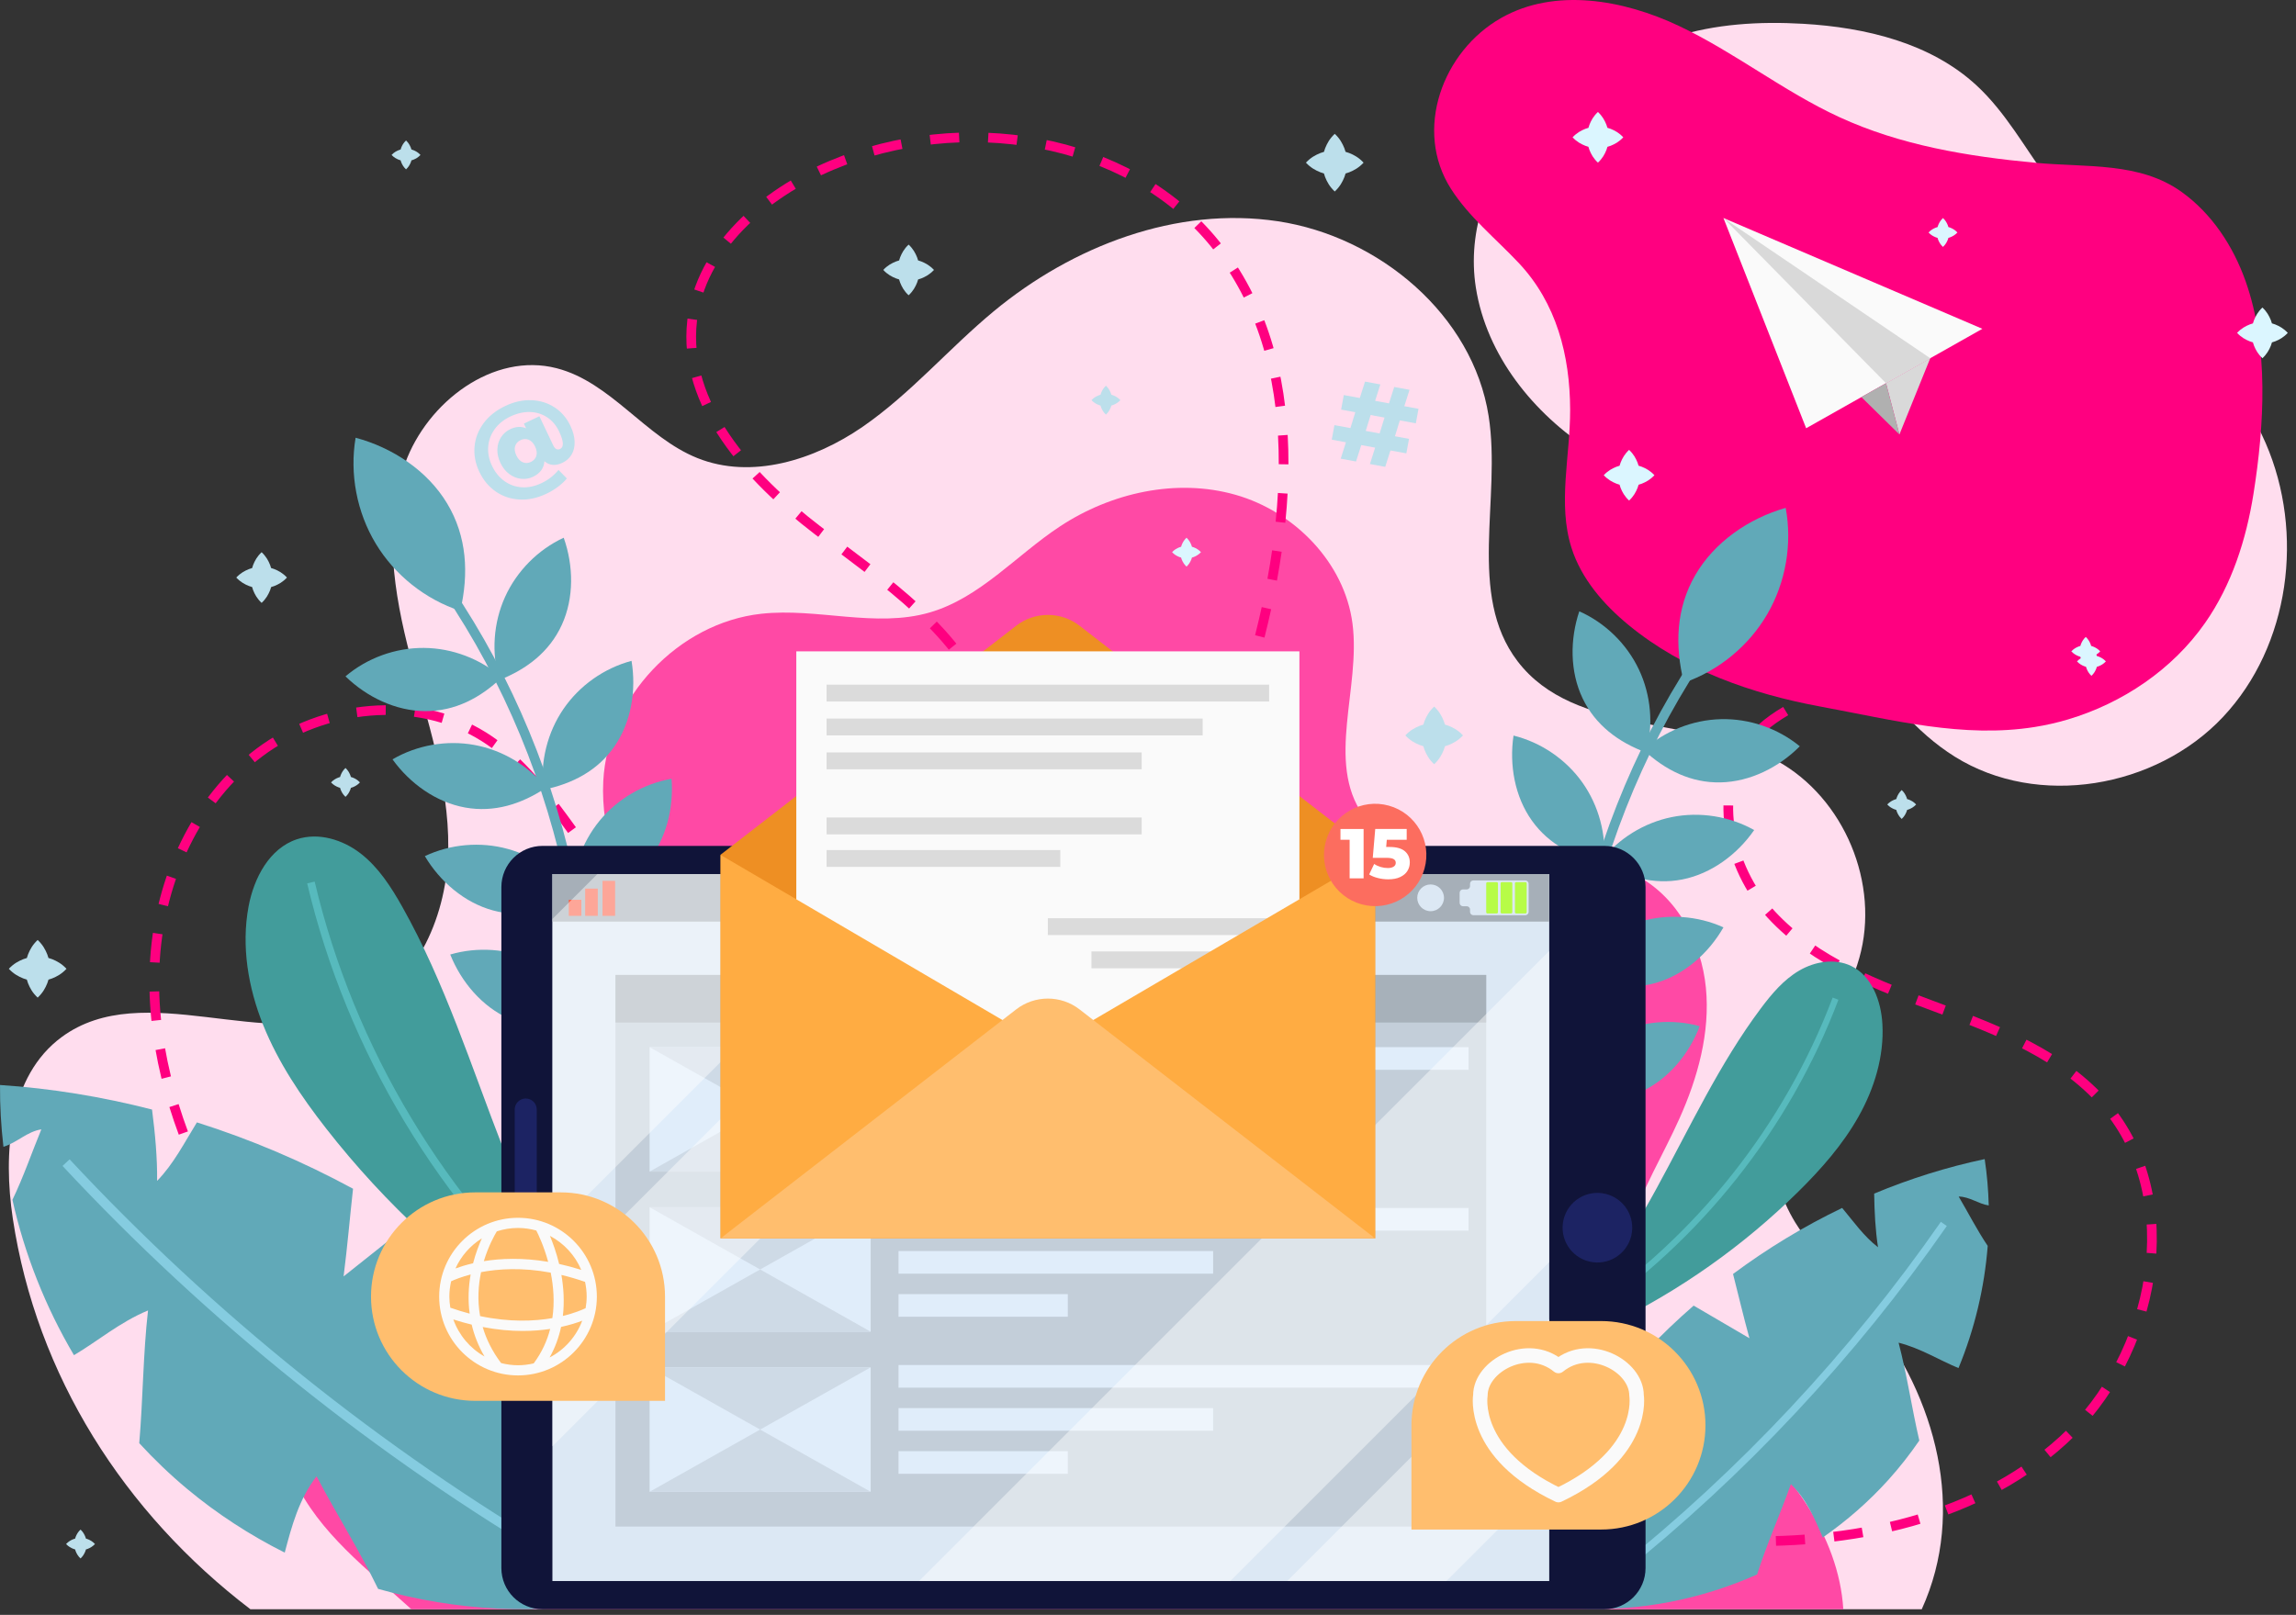 <svg width="253" height="178" viewBox="0 0 253 178" fill="none" xmlns="http://www.w3.org/2000/svg">
<rect x="0" y="0" width="253" height="178" fill="#333333" stroke="none"/>
<path d="M184.436 4.093C189.011 2.628 193.894 2.344 198.69 2.622C205.58 3.022 212.741 4.737 217.807 9.423C220.999 12.377 223.117 16.279 225.683 19.79C233.128 29.978 244.637 37.268 249.659 48.843C253.952 58.735 252.338 71.177 244.95 79.033C237.563 86.889 224.554 89.119 215.408 83.406C206.628 77.92 202.747 67.001 194.726 60.455C188.992 55.776 181.587 53.688 175.358 49.692C168.984 45.603 163.798 39.175 162.626 31.692C161.654 25.482 163.889 18.734 168.732 14.648C173.469 10.652 178.453 6.008 184.436 4.093Z" fill="#FFDDEE"/>
<path d="M224.229 80.128C216.31 81.398 208.567 79.351 200.657 77.892C193.061 76.492 185.493 73.862 179.462 68.898C176.699 66.624 174.251 63.798 173.166 60.387C171.62 55.522 173.032 50.269 173.017 45.163C173.001 39.172 171.508 33.398 167.348 28.98C164.815 26.29 161.872 23.932 159.886 20.817C155.745 14.326 158.951 5.635 165.434 1.969C171.34 -1.369 178.854 -0.048 184.988 2.849C191.123 5.745 196.508 10.061 202.669 12.903C209.422 16.018 216.81 17.239 224.259 17.941C229.955 18.478 235.757 17.825 240.404 21.161C243.729 23.549 246.08 27.132 247.445 30.991C250.028 38.292 249.509 46.876 248.318 54.414C247.519 59.464 245.915 64.465 242.986 68.656C239.391 73.801 233.894 77.504 227.88 79.297C226.658 79.661 225.441 79.934 224.229 80.128Z" fill="#FF0080"/>
<path d="M211.761 177.375H27.59C13.684 166.761 4.022 151.619 1.412 134.321C0.327 127.127 0.944 118.61 6.806 114.302C15.821 107.677 29.35 116.03 39.535 111.401C46.095 108.419 49.328 100.672 49.396 93.465C49.464 86.259 47.029 79.303 45.206 72.331C43.383 65.359 42.182 57.83 44.645 51.057C47.108 44.285 54.359 38.79 61.338 40.587C67.319 42.128 71.114 48.187 76.845 50.489C82.81 52.885 89.734 50.705 95.029 47.06C100.324 43.414 104.538 38.425 109.487 34.323C118.175 27.12 129.651 22.707 140.81 24.388C151.969 26.07 162.293 34.717 164.036 45.866C165.46 54.987 161.624 65.526 167.214 72.872C173.517 81.156 186.701 78.831 195.813 83.862C203.231 87.957 207.189 97.448 204.878 105.601C202.518 113.926 194.499 120.911 195.805 129.465C196.741 135.597 202.178 139.832 206.007 144.712C213.367 154.09 216.696 166.523 211.761 177.375Z" fill="#FFDDEE"/>
<path d="M203.115 177.375H45.325C40.526 173.001 35.142 168.974 32.416 163.081C29.691 157.188 29.698 149.532 34.181 144.835C39.591 139.167 48.634 139.94 56.242 138.065C65.016 135.902 72.995 128.855 74.118 119.889C75.569 108.313 65.873 97.737 66.477 86.087C66.954 76.903 74.749 68.65 83.89 67.651C90.07 66.975 96.48 69.241 102.45 67.507C107.985 65.9 111.977 61.204 116.787 58.03C122.433 54.304 129.639 52.685 136.145 54.538C142.65 56.39 148.156 62.016 149.032 68.723C149.964 75.855 146.084 83.957 150.199 89.855C153.265 94.249 159.381 95.097 164.735 94.926C170.09 94.754 175.801 94.036 180.507 96.596C184.883 98.977 187.486 103.903 187.974 108.861C188.462 113.819 187.079 118.797 185.037 123.342C183.253 127.313 180.954 131.069 179.612 135.21C178.27 139.352 177.992 144.109 180.179 147.874C182.48 151.837 186.945 153.895 190.584 156.681C197.015 161.602 202.633 169.29 203.115 177.375Z" fill="#FF49A5"/>
<path d="M189.909 24.031L199.023 47.203L218.441 36.242L189.909 24.031Z" fill="#FAFAFA"/>
<path d="M189.909 24.031L207.819 42.238L212.696 39.485L189.909 24.031Z" fill="#D9D9D9"/>
<path d="M212.696 39.485L209.3 47.888L207.819 42.238L212.696 39.485Z" fill="#D9D9D9"/>
<path d="M209.3 47.889L205.109 43.768L207.82 42.238L209.3 47.889Z" fill="#B0B0B0"/>
<path d="M70.698 170.186C50.147 164.771 32.224 150.105 22.851 131.032C18.983 123.161 16.502 114.421 17.083 105.671C17.665 96.92 21.585 88.175 28.61 82.925C35.635 77.675 45.872 76.539 53.302 81.199C60.48 85.702 63.898 94.337 70.119 100.092C77.553 106.969 89.349 108.977 98.311 104.261C107.274 99.544 112.312 88.082 109.042 78.497C106.015 69.626 97.46 64.111 90.028 58.4C82.595 52.69 75.205 44.661 76.268 35.349C77.182 27.346 84.231 21.33 91.657 18.209C105.874 12.232 124.205 14.889 133.893 26.888C144.317 39.797 142.313 58.629 137.612 74.542C132.911 90.454 125.979 106.562 128.318 122.989C130.261 136.638 138.725 148.911 149.95 156.915C161.174 164.918 174.949 168.883 188.709 169.727C202.44 170.57 217.181 168.018 227.338 158.739C237.495 149.46 240.926 132.155 231.943 121.735C227.294 116.342 220.352 113.607 213.678 111.128C207.003 108.649 200.039 106.055 195.201 100.831C190.364 95.606 188.489 86.878 193.039 81.401C198.309 75.057 212.348 74.363 217.313 67.777C220.855 63.079 216.717 54.029 212.696 49.585" stroke="#FF0080" stroke-width="1.067" stroke-miterlimit="10" stroke-dasharray="3.2 3.2"/>
<path d="M59.264 145.875C50.383 140.043 42.466 132.748 35.928 124.374C33.188 120.864 30.669 117.13 29.007 112.999C27.345 108.868 26.573 104.296 27.389 99.919C27.975 96.779 29.683 93.511 32.714 92.507C35.083 91.723 37.758 92.539 39.731 94.067C41.703 95.594 43.087 97.747 44.312 99.921C49.037 108.308 51.937 117.571 55.431 126.542C57.108 130.847 58.938 135.105 61.163 139.158C62.269 141.172 63.469 143.136 64.793 145.014C65.993 146.715 68.174 148.547 68.928 150.384C67.202 151.755 60.874 146.933 59.264 145.875Z" fill="#429C9B"/>
<path d="M34.261 97.27C38.603 115.673 48.803 132.647 63.016 145.118" stroke="#57BABD" stroke-width="0.848" stroke-miterlimit="10"/>
<path d="M177.478 145.967C185.105 142.265 192.119 137.307 198.154 131.352C200.683 128.856 203.059 126.161 204.8 123.063C206.54 119.965 207.621 116.427 207.425 112.879C207.285 110.335 206.27 107.574 203.974 106.467C202.18 105.604 199.979 105.974 198.261 106.98C196.543 107.986 195.227 109.547 194.034 111.141C189.433 117.292 186.186 124.324 182.499 131.063C180.73 134.297 178.843 137.478 176.665 140.457C175.584 141.937 174.433 143.367 173.191 144.717C172.067 145.94 170.152 147.165 169.367 148.541C170.593 149.803 176.096 146.638 177.478 145.967Z" fill="#429C9B"/>
<path d="M202.261 110.077C196.933 124.193 187.116 136.575 174.587 144.982" stroke="#57BABD" stroke-width="0.677" stroke-miterlimit="10"/>
<path d="M63.101 133.827C67.875 110.28 62.786 84.892 49.306 65.004" stroke="#61A9B8" stroke-width="1.067" stroke-miterlimit="10"/>
<path d="M50.719 67.332C46.871 66.073 43.504 63.396 41.41 59.931C39.316 56.465 38.511 52.24 39.185 48.248C43.268 49.342 47.103 51.879 49.278 55.504C51.453 59.129 51.675 63.214 50.719 67.332Z" fill="#61A9B8"/>
<path d="M55.016 74.955C54.134 71.955 54.365 68.642 55.654 65.794C56.944 62.946 59.28 60.586 62.116 59.269C63.205 62.346 63.268 65.896 61.912 68.865C60.557 71.834 58.054 73.762 55.016 74.955Z" fill="#61A9B8"/>
<path d="M55.288 74.671C52.933 72.615 49.828 71.437 46.702 71.415C43.575 71.393 40.453 72.527 38.07 74.55C40.409 76.828 43.606 78.372 46.87 78.384C50.134 78.397 52.933 76.931 55.288 74.671Z" fill="#61A9B8"/>
<path d="M59.865 87.05C59.52 83.943 60.325 80.721 62.091 78.141C63.857 75.561 66.569 73.645 69.59 72.842C70.126 76.061 69.57 79.568 67.718 82.256C65.866 84.943 63.066 86.406 59.865 87.05Z" fill="#61A9B8"/>
<path d="M60.183 86.818C58.223 84.383 55.37 82.682 52.296 82.115C49.221 81.549 45.95 82.121 43.251 83.698C45.156 86.349 48.035 88.426 51.247 89.007C54.458 89.588 57.47 88.633 60.183 86.818Z" fill="#61A9B8"/>
<path d="M63.076 99.149C63.002 96.024 64.084 92.884 66.067 90.467C68.051 88.05 70.92 86.377 73.999 85.84C74.254 89.094 73.394 92.539 71.315 95.056C69.236 97.572 66.32 98.785 63.076 99.149Z" fill="#61A9B8"/>
<path d="M63.412 98.945C61.671 96.349 58.977 94.406 55.963 93.575C52.95 92.743 49.641 93.029 46.815 94.365C48.482 97.171 51.17 99.491 54.319 100.349C57.468 101.207 60.552 100.517 63.412 98.945Z" fill="#61A9B8"/>
<path d="M64.934 112.463C65.347 109.364 66.903 106.43 69.238 104.351C71.573 102.272 74.667 101.065 77.792 101.013C77.538 104.267 76.154 107.537 73.709 109.699C71.265 111.862 68.195 112.607 64.934 112.463Z" fill="#61A9B8"/>
<path d="M65.298 112.314C63.981 109.478 61.622 107.141 58.774 105.851C55.926 104.561 52.613 104.33 49.613 105.21C50.825 108.241 53.119 110.951 56.097 112.288C59.075 113.625 62.228 113.423 65.298 112.314Z" fill="#61A9B8"/>
<path d="M174.285 141.946C169.119 118.481 173.782 93.012 186.928 72.901" stroke="#61A9B8" stroke-width="1.067" stroke-miterlimit="10"/>
<path d="M185.555 75.253C189.381 73.929 192.703 71.197 194.738 67.697C196.774 64.197 197.508 59.959 196.768 55.978C192.703 57.141 188.911 59.741 186.797 63.402C184.683 67.063 184.53 71.151 185.555 75.253Z" fill="#61A9B8"/>
<path d="M181.386 82.946C182.217 79.932 181.931 76.624 180.594 73.797C179.257 70.971 176.882 68.65 174.025 67.381C172.987 70.475 172.983 74.026 174.389 76.972C175.793 79.919 178.328 81.805 181.386 82.946Z" fill="#61A9B8"/>
<path d="M181.109 82.667C183.429 80.571 186.514 79.342 189.64 79.268C192.765 79.193 195.905 80.275 198.322 82.258C196.022 84.575 192.851 86.172 189.588 86.238C186.324 86.305 183.501 84.887 181.109 82.667Z" fill="#61A9B8"/>
<path d="M176.739 95.121C177.032 92.008 176.174 88.8 174.365 86.25C172.556 83.7 169.812 81.829 166.778 81.077C166.295 84.305 166.91 87.802 168.807 90.458C170.704 93.114 173.528 94.53 176.739 95.121Z" fill="#61A9B8"/>
<path d="M176.417 94.894C178.337 92.427 181.16 90.678 184.225 90.061C187.29 89.443 190.57 89.961 193.296 91.492C191.435 94.174 188.591 96.299 185.389 96.934C182.188 97.569 179.161 96.663 176.417 94.894Z" fill="#61A9B8"/>
<path d="M173.731 107.272C173.753 104.146 172.618 101.025 170.595 98.641C168.571 96.258 165.675 94.633 162.586 94.147C162.386 97.405 163.303 100.836 165.424 103.317C167.545 105.798 170.482 106.962 173.731 107.272Z" fill="#61A9B8"/>
<path d="M173.391 107.074C175.089 104.448 177.749 102.461 180.749 101.579C183.748 100.697 187.061 100.927 189.91 102.216C188.289 105.05 185.641 107.414 182.506 108.325C179.372 109.236 176.278 108.598 173.391 107.074Z" fill="#61A9B8"/>
<path d="M172.095 120.615C171.631 117.523 170.026 114.616 167.656 112.576C165.287 110.537 162.173 109.381 159.047 109.381C159.356 112.631 160.794 115.877 163.274 117.998C165.756 120.12 168.837 120.814 172.095 120.615Z" fill="#61A9B8"/>
<path d="M171.729 120.472C172.999 117.615 175.318 115.238 178.144 113.901C180.97 112.564 184.279 112.277 187.293 113.108C186.132 116.158 183.883 118.906 180.928 120.292C177.973 121.679 174.817 121.529 171.729 120.472Z" fill="#61A9B8"/>
<path d="M59.389 157.746C60.694 155.372 62.425 153.175 63.564 150.732C60.528 146.877 56.886 143.413 53.066 140.376C50.569 138.391 47.963 136.531 45.271 134.796C42.801 136.761 40.332 138.726 37.862 140.69C38.295 137.262 38.543 134.278 38.902 131.027C33.418 128.053 27.645 125.59 21.697 123.713C20.326 125.922 19.156 128.267 17.312 130.161C17.341 127.629 17.098 124.985 16.753 122.298C11.255 120.884 5.642 119.962 0.002 119.592C-0.017 121.87 0.116 124.144 0.379 126.404C1.852 125.96 2.994 124.717 4.555 124.483C3.525 126.976 2.595 129.717 1.37 132.248C2.713 138.261 5.013 144.065 8.151 149.372C10.748 147.844 13.181 145.742 16.311 144.442C15.766 149.227 15.757 154.232 15.344 159.072C16.993 160.865 18.754 162.554 20.627 164.116C23.925 166.865 27.543 169.212 31.375 171.136C32.153 168.17 32.958 165.216 34.883 162.725C37.15 167.034 39.607 170.874 41.664 175.132C50.244 177.568 59.375 178.068 68.138 176.389C69.588 176.111 70.805 173.79 71.255 172.383C71.706 170.977 71.619 169.457 71.416 167.994C70.776 163.393 69.066 159.109 66.661 155.168C64.1 155.775 61.508 156.488 59.389 157.746Z" fill="#61A9B8"/>
<path d="M61.844 171.927C41.674 160.065 23.232 145.269 7.28 128.149" stroke="#85CCE0" stroke-width="1.067" stroke-miterlimit="10"/>
<path d="M178.57 162.495C177.346 160.867 175.822 159.417 174.714 157.721C176.562 154.528 178.903 151.561 181.422 148.893C183.068 147.149 184.809 145.487 186.627 143.908C188.675 145.106 190.723 146.305 192.771 147.504C192.083 144.998 191.579 142.804 190.965 140.422C194.729 137.623 198.763 135.174 202.99 133.143C204.246 134.641 205.366 136.261 206.941 137.474C206.65 135.592 206.548 133.598 206.518 131.562C210.459 129.922 214.538 128.637 218.696 127.76C218.953 129.453 219.097 131.16 219.143 132.87C217.999 132.697 217.016 131.894 215.83 131.887C216.862 133.632 217.847 135.572 219.029 137.326C218.671 141.944 217.579 146.51 215.81 150.794C213.714 149.934 211.679 148.629 209.21 147.996C210.127 151.499 210.668 155.224 211.492 158.782C210.456 160.292 209.326 161.738 208.098 163.1C205.938 165.498 203.496 167.631 200.848 169.471C199.953 167.347 199.039 165.235 197.341 163.586C196.113 167.035 194.695 170.155 193.618 173.544C187.492 176.273 180.749 177.62 174.049 177.306C172.94 177.254 171.786 175.656 171.301 174.657C170.816 173.659 170.718 172.518 170.713 171.408C170.698 167.915 171.514 164.544 172.883 161.354C174.854 161.531 176.859 161.785 178.57 162.495Z" fill="#61A9B8"/>
<path d="M178.257 173.311C192.002 162.33 204.148 149.349 214.193 134.905" stroke="#85CCE0" stroke-width="0.802" stroke-miterlimit="10"/>
<path d="M176.786 177.375H59.786C57.279 177.375 55.247 175.342 55.247 172.836V97.776C55.247 95.269 57.279 93.237 59.786 93.237H176.786C179.293 93.237 181.325 95.27 181.325 97.776V172.836C181.325 175.343 179.293 177.375 176.786 177.375Z" fill="#101439"/>
<path d="M179.755 136.205C180.243 134.144 178.968 132.077 176.907 131.588C174.845 131.099 172.778 132.374 172.289 134.435C171.801 136.497 173.075 138.564 175.137 139.053C177.198 139.542 179.266 138.267 179.755 136.205Z" fill="#1C2363"/>
<path d="M57.931 149.532C57.261 149.532 56.717 148.988 56.717 148.317V122.295C56.717 121.624 57.261 121.081 57.931 121.081C58.602 121.081 59.146 121.624 59.146 122.295V148.317C59.146 148.988 58.602 149.532 57.931 149.532Z" fill="#1C2363"/>
<path d="M170.713 96.342H60.871V174.268H170.713V96.342Z" fill="#DCE8F4"/>
<path d="M170.712 96.343H60.873V101.581H170.712V96.343Z" fill="#A6AFB8"/>
<path d="M64.065 99.178H62.674V100.946H64.065V99.178Z" fill="#FC6047"/>
<path d="M65.871 97.946H64.481V100.946H65.871V97.946Z" fill="#FC6047"/>
<path d="M67.781 97.094H66.391V100.946H67.781V97.094Z" fill="#FC6047"/>
<path d="M161.985 97.411V97.666C161.985 97.869 161.82 98.034 161.617 98.034H161.208C161.005 98.034 160.84 98.199 160.84 98.401V99.52C160.84 99.723 161.005 99.888 161.208 99.888H161.617C161.82 99.888 161.985 100.052 161.985 100.255V100.511C161.985 100.714 162.15 100.878 162.353 100.878H168.075C168.278 100.878 168.442 100.714 168.442 100.511V97.41C168.442 97.207 168.278 97.043 168.075 97.043H162.353C162.15 97.043 161.985 97.208 161.985 97.411Z" fill="#DCE8F4"/>
<path d="M168.091 100.685H167.068C166.993 100.685 166.932 100.624 166.932 100.549V97.369C166.932 97.294 166.993 97.233 167.068 97.233H168.091C168.166 97.233 168.227 97.294 168.227 97.369V100.549C168.227 100.624 168.166 100.685 168.091 100.685Z" fill="#B7FC47"/>
<path d="M166.508 100.685H165.486C165.411 100.685 165.35 100.624 165.35 100.549V97.369C165.35 97.294 165.411 97.233 165.486 97.233H166.508C166.583 97.233 166.644 97.294 166.644 97.369V100.549C166.644 100.624 166.583 100.685 166.508 100.685Z" fill="#B7FC47"/>
<path d="M164.926 100.685H163.904C163.828 100.685 163.768 100.624 163.768 100.549V97.369C163.768 97.294 163.828 97.233 163.904 97.233H164.926C165.001 97.233 165.062 97.294 165.062 97.369V100.549C165.062 100.624 165.001 100.685 164.926 100.685Z" fill="#B7FC47"/>
<path d="M159.116 98.961C159.116 99.775 158.456 100.436 157.641 100.436C156.827 100.436 156.167 99.775 156.167 98.961C156.167 98.147 156.827 97.487 157.641 97.487C158.456 97.487 159.116 98.147 159.116 98.961Z" fill="#DCE8F4"/>
<path d="M163.767 107.462H67.817V168.264H163.767V107.462Z" fill="#C3CED9"/>
<path d="M163.767 107.462H67.817V112.705H163.767V107.462Z" fill="#A7B1BA"/>
<path d="M161.825 115.422H99.01V117.916H161.825V115.422Z" fill="#E0EDFA"/>
<path d="M133.678 120.169H99.01V122.663H133.678V120.169Z" fill="#E0EDFA"/>
<path d="M117.663 124.917H99.01V127.41H117.663V124.917Z" fill="#E0EDFA"/>
<path d="M161.825 133.148H99.01V135.642H161.825V133.148Z" fill="#E0EDFA"/>
<path d="M133.678 137.896H99.01V140.389H133.678V137.896Z" fill="#E0EDFA"/>
<path d="M117.663 142.643H99.01V145.136H117.663V142.643Z" fill="#E0EDFA"/>
<path d="M161.825 150.458H99.01V152.952H161.825V150.458Z" fill="#E0EDFA"/>
<path d="M133.678 155.206H99.01V157.699H133.678V155.206Z" fill="#E0EDFA"/>
<path d="M117.663 159.953H99.01V162.446H117.663V159.953Z" fill="#E0EDFA"/>
<path d="M95.941 115.422H71.582V129.137H95.941V115.422Z" fill="#E0EDFA"/>
<path d="M71.582 129.137L83.761 122.279L95.941 129.137H71.582Z" fill="#CEDAE6"/>
<path d="M95.941 115.422L83.761 122.279L71.582 115.422H95.941Z" fill="#CEDAE6"/>
<path d="M95.941 133.068H71.582V146.782H95.941V133.068Z" fill="#E0EDFA"/>
<path d="M71.582 146.782L83.761 139.925L95.941 146.782H71.582Z" fill="#CEDAE6"/>
<path d="M95.941 133.068L83.761 139.925L71.582 133.068H95.941Z" fill="#CEDAE6"/>
<path d="M95.941 150.714H71.582V164.428H95.941V150.714Z" fill="#E0EDFA"/>
<path d="M71.582 164.429L83.761 157.572L95.941 164.429H71.582Z" fill="#CEDAE6"/>
<path d="M95.941 150.714L83.761 157.572L71.582 150.714H95.941Z" fill="#CEDAE6"/>
<g opacity="0.44">
<path d="M100.122 96.342L60.871 135.596V101.294L65.827 96.342H100.122Z" fill="white"/>
<path d="M123.944 96.342L60.871 159.415V141.869L106.397 96.342H123.944Z" fill="white"/>
</g>
<g opacity="0.44">
<path d="M170.713 104.823V139.122L135.564 174.268H101.269L170.713 104.823Z" fill="white"/>
<path d="M170.714 145.394V162.94L159.382 174.267H141.84L170.714 145.394Z" fill="white"/>
</g>
<path d="M79.403 94.208L111.969 68.975C114.027 67.38 116.904 67.38 118.963 68.975L151.528 94.208V136.497H79.403V94.208Z" fill="#EE8F23"/>
<path d="M143.184 71.794H87.746V132.761H143.184V71.794Z" fill="#FAFAFA"/>
<path d="M139.847 75.464H91.084V77.323H139.847V75.464Z" fill="#DBDBDB"/>
<path d="M132.525 79.2H91.084V81.058H132.525V79.2Z" fill="#DBDBDB"/>
<path d="M125.801 82.936H91.084V84.794H125.801V82.936Z" fill="#DBDBDB"/>
<path d="M125.801 90.108H91.084V91.967H125.801V90.108Z" fill="#DBDBDB"/>
<path d="M116.835 93.694H91.084V95.553H116.835V93.694Z" fill="#DBDBDB"/>
<path d="M141.216 101.208H115.465V103.067H141.216V101.208Z" fill="#DBDBDB"/>
<path d="M141.217 104.869H120.272V106.727H141.217V104.869Z" fill="#DBDBDB"/>
<path d="M115.465 115.365L79.403 94.233V136.497L115.465 115.365Z" fill="#FFAC42"/>
<path d="M115.465 115.365L151.528 94.233V136.497L115.465 115.365Z" fill="#FFAC42"/>
<path d="M111.968 111.263L79.403 136.497H151.527L118.962 111.263C116.904 109.668 114.027 109.668 111.968 111.263Z" fill="#FFBE6E"/>
<path d="M156.967 95.748C157.801 92.746 156.043 89.636 153.041 88.802C150.04 87.968 146.93 89.726 146.096 92.727C145.262 95.729 147.019 98.839 150.021 99.673C153.023 100.507 156.133 98.749 156.967 95.748Z" fill="#FC6D5F"/>
<path d="M150.257 91.374V96.814H148.718V92.562H147.708V91.374H150.257Z" fill="white"/>
<path d="M154.8 93.821C155.165 94.132 155.348 94.547 155.348 95.065C155.348 95.402 155.261 95.711 155.087 95.993C154.914 96.276 154.649 96.501 154.294 96.669C153.94 96.838 153.5 96.922 152.977 96.922C152.593 96.922 152.215 96.876 151.839 96.782C151.463 96.689 151.14 96.557 150.871 96.386L151.423 95.228C151.64 95.374 151.88 95.485 152.142 95.562C152.403 95.64 152.666 95.679 152.931 95.679C153.195 95.679 153.406 95.628 153.564 95.527C153.722 95.426 153.801 95.285 153.801 95.103C153.801 94.922 153.724 94.785 153.568 94.692C153.412 94.598 153.138 94.552 152.744 94.552H151.268L151.54 91.373H155.006V92.562H152.814L152.744 93.355H153.109C153.871 93.355 154.434 93.511 154.8 93.821Z" fill="white"/>
<path d="M58.56 44.109C59.509 44.147 60.359 44.411 61.111 44.903C61.863 45.394 62.442 46.066 62.848 46.919C63.147 47.548 63.304 48.136 63.319 48.681C63.334 49.227 63.225 49.699 62.99 50.098C62.755 50.497 62.414 50.803 61.967 51.016C61.596 51.192 61.241 51.266 60.903 51.239C60.564 51.211 60.26 51.077 59.991 50.836C59.938 51.608 59.516 52.181 58.726 52.557C58.314 52.753 57.877 52.826 57.416 52.775C56.955 52.724 56.522 52.551 56.12 52.254C55.717 51.956 55.392 51.549 55.146 51.032C54.9 50.515 54.787 50.007 54.807 49.508C54.828 49.011 54.965 48.568 55.218 48.181C55.472 47.795 55.808 47.502 56.228 47.303C56.843 47.01 57.424 46.978 57.97 47.208L57.725 46.694L59.435 45.881L60.956 49.079C61.062 49.303 61.181 49.444 61.311 49.502C61.442 49.56 61.577 49.556 61.716 49.489C62.157 49.279 62.12 48.633 61.604 47.549C61.288 46.885 60.852 46.368 60.294 45.999C59.737 45.63 59.106 45.434 58.402 45.413C57.698 45.393 56.975 45.559 56.234 45.911C55.5 46.26 54.922 46.728 54.502 47.313C54.082 47.899 53.847 48.544 53.797 49.249C53.747 49.955 53.886 50.654 54.215 51.346C54.551 52.052 55.006 52.611 55.58 53.025C56.153 53.438 56.795 53.666 57.506 53.71C58.217 53.753 58.94 53.6 59.674 53.251C60.422 52.895 61.044 52.411 61.541 51.797L62.463 52.735C62.222 53.038 61.9 53.341 61.5 53.643C61.099 53.945 60.675 54.202 60.227 54.415C59.213 54.897 58.22 55.112 57.249 55.06C56.276 55.008 55.404 54.716 54.632 54.182C53.86 53.65 53.256 52.925 52.82 52.009C52.388 51.1 52.211 50.179 52.29 49.246C52.369 48.312 52.698 47.45 53.279 46.66C53.859 45.87 54.659 45.232 55.68 44.746C56.652 44.284 57.612 44.072 58.56 44.109ZM59.099 50.244C59.191 49.943 59.146 49.6 58.963 49.216C58.784 48.838 58.548 48.59 58.256 48.472C57.964 48.354 57.664 48.368 57.356 48.514C57.049 48.661 56.85 48.884 56.761 49.183C56.672 49.483 56.718 49.821 56.897 50.199C57.077 50.576 57.312 50.827 57.602 50.95C57.892 51.074 58.191 51.062 58.498 50.916C58.806 50.769 59.007 50.546 59.099 50.244Z" fill="#BCDFEB"/>
<path d="M154.25 46.337L153.71 48.086L155.262 48.372L154.967 49.973L153.217 49.651L152.641 51.458L150.952 51.148L151.528 49.341L150 49.06L149.424 50.867L147.735 50.556L148.311 48.749L146.747 48.461L147.041 46.859L148.805 47.184L149.345 45.435L147.78 45.147L148.075 43.545L149.838 43.87L150.414 42.062L152.103 42.373L151.527 44.18L153.054 44.461L153.63 42.654L155.319 42.965L154.743 44.772L156.308 45.06L156.013 46.662L154.25 46.337ZM152.561 46.026L151.034 45.745L150.494 47.495L152.021 47.775L152.561 46.026Z" fill="#BCDFEB"/>
<path d="M73.279 154.406H52.372C46.026 154.406 40.882 149.262 40.882 142.917C40.882 136.571 46.026 131.427 52.372 131.427H61.789C68.135 131.427 73.279 136.571 73.279 142.917V154.406Z" fill="#FFBE6E"/>
<path d="M57.081 134.229C52.291 134.229 48.394 138.127 48.394 142.917C48.394 147.706 52.291 151.603 57.081 151.603C61.871 151.603 65.768 147.706 65.768 142.917C65.768 138.126 61.871 134.229 57.081 134.229ZM49.514 142.917C49.514 142.334 49.587 141.77 49.712 141.225C50.109 141.043 50.837 140.746 51.862 140.477C51.631 141.785 51.545 143.25 51.754 144.794C51.066 144.614 50.353 144.395 49.622 144.138C49.557 143.74 49.514 143.334 49.514 142.917ZM53.009 140.22C54.924 139.857 57.53 139.688 60.684 140.275C60.986 141.776 61.132 143.507 60.866 145.287C58.862 145.633 56.157 145.751 52.904 145.064C52.588 143.302 52.709 141.645 53.009 140.22ZM61.862 140.528C62.697 140.726 63.566 140.978 64.467 141.292C64.582 141.816 64.647 142.358 64.647 142.917C64.647 143.352 64.602 143.777 64.53 144.193C64.126 144.384 63.271 144.744 62.024 145.047C62.209 143.454 62.103 141.909 61.862 140.528ZM64.05 139.972C63.208 139.705 62.394 139.487 61.611 139.316C61.306 138.052 60.916 136.984 60.599 136.224C62.138 137.036 63.367 138.36 64.05 139.972ZM59.096 135.631C59.286 136 59.918 137.293 60.404 139.084C57.572 138.607 55.179 138.708 53.315 139.01C53.816 137.343 54.487 136.15 54.746 135.723C55.482 135.484 56.265 135.35 57.081 135.35C57.779 135.35 58.453 135.453 59.096 135.631ZM53.098 136.496C52.774 137.213 52.414 138.149 52.13 139.242C51.352 139.421 50.701 139.625 50.187 139.814C50.808 138.439 51.828 137.286 53.098 136.496ZM49.954 145.434C50.648 145.658 51.321 145.844 51.976 146.003C52.247 147.154 52.7 148.334 53.386 149.513C51.799 148.621 50.57 147.172 49.954 145.434ZM55.216 150.241C54.214 148.912 53.571 147.571 53.189 146.267C54.794 146.575 56.27 146.703 57.593 146.703C58.715 146.703 59.726 146.614 60.624 146.479C60.293 147.766 59.719 149.053 58.809 150.276C58.253 150.406 57.676 150.482 57.081 150.482C56.436 150.483 55.814 150.393 55.216 150.241ZM60.563 149.626C61.182 148.52 61.586 147.384 61.825 146.258C62.792 146.048 63.575 145.796 64.156 145.573C63.496 147.325 62.209 148.769 60.563 149.626Z" fill="#FAFAFA"/>
<path d="M155.531 168.59H176.438C182.783 168.59 187.927 163.447 187.927 157.101C187.927 150.756 182.783 145.612 176.438 145.612H167.02C160.675 145.612 155.531 150.756 155.531 157.101V168.59Z" fill="#FFBE6E"/>
<path d="M180.332 153.8C180.332 150.55 175.164 147.755 171.729 150.561C168.295 147.755 163.126 150.549 163.126 153.8C163.126 153.8 162.015 160.171 171.729 164.794C181.444 160.172 180.332 153.8 180.332 153.8Z" stroke="#FAFAFA" stroke-width="1.601" stroke-miterlimit="10" stroke-linejoin="round"/>
<path d="M148.668 16.865C148.535 16.815 148.402 16.771 148.268 16.735C148.232 16.603 148.189 16.471 148.139 16.34C147.925 15.81 147.644 15.28 147.079 14.751C146.514 15.28 146.234 15.81 146.02 16.34C145.969 16.472 145.926 16.605 145.889 16.738C145.756 16.775 145.623 16.818 145.491 16.869C144.961 17.083 144.431 17.363 143.902 17.928C144.431 18.493 144.961 18.774 145.491 18.988C145.622 19.038 145.754 19.081 145.886 19.118C145.922 19.251 145.965 19.384 146.016 19.517C146.229 20.047 146.511 20.576 147.079 21.106C147.647 20.576 147.929 20.047 148.142 19.517C148.192 19.386 148.236 19.253 148.272 19.121C148.404 19.085 148.536 19.042 148.668 18.992C149.197 18.779 149.727 18.497 150.256 17.929C149.727 17.36 149.198 17.078 148.668 16.865Z" fill="#BCDFEB"/>
<path d="M5.739 105.721C5.606 105.671 5.472 105.628 5.339 105.591C5.302 105.459 5.259 105.328 5.21 105.196C4.995 104.667 4.715 104.137 4.15 103.607C3.585 104.137 3.305 104.667 3.09 105.196C3.04 105.329 2.996 105.462 2.96 105.595C2.827 105.631 2.694 105.674 2.561 105.725C2.032 105.939 1.502 106.22 0.973 106.785C1.502 107.35 2.032 107.63 2.561 107.844C2.693 107.895 2.825 107.937 2.956 107.974C2.993 108.107 3.036 108.24 3.087 108.374C3.3 108.903 3.582 109.433 4.15 109.962C4.718 109.433 5 108.903 5.213 108.374C5.263 108.242 5.306 108.11 5.343 107.978C5.474 107.942 5.607 107.898 5.739 107.848C6.268 107.635 6.798 107.353 7.327 106.785C6.798 106.217 6.268 105.935 5.739 105.721Z" fill="#BCDFEB"/>
<path d="M159.62 79.995C159.487 79.945 159.354 79.902 159.221 79.865C159.185 79.733 159.142 79.602 159.091 79.47C158.878 78.941 158.597 78.411 158.032 77.881C157.467 78.411 157.186 78.941 156.972 79.47C156.922 79.603 156.878 79.736 156.842 79.868C156.709 79.905 156.576 79.948 156.443 79.999C155.914 80.213 155.384 80.494 154.854 81.059C155.384 81.624 155.914 81.904 156.443 82.118C156.575 82.169 156.706 82.211 156.838 82.248C156.875 82.381 156.918 82.514 156.969 82.647C157.182 83.177 157.464 83.706 158.032 84.236C158.6 83.706 158.882 83.177 159.095 82.647C159.145 82.516 159.188 82.383 159.224 82.251C159.356 82.215 159.489 82.172 159.62 82.122C160.15 81.909 160.68 81.627 161.209 81.059C160.68 80.491 160.15 80.209 159.62 79.995Z" fill="#BCDFEB"/>
<path d="M214.896 25.091C214.829 25.066 214.762 25.044 214.696 25.026C214.678 24.96 214.656 24.894 214.631 24.828C214.524 24.563 214.383 24.297 214.1 24.032C213.817 24.297 213.676 24.563 213.568 24.828C213.543 24.895 213.521 24.961 213.503 25.028C213.436 25.046 213.37 25.068 213.303 25.093C213.038 25.2 212.772 25.341 212.507 25.625C212.772 25.908 213.038 26.048 213.303 26.155C213.369 26.181 213.435 26.202 213.501 26.221C213.519 26.287 213.541 26.354 213.566 26.421C213.673 26.686 213.814 26.952 214.099 27.217C214.384 26.952 214.525 26.686 214.632 26.421C214.657 26.355 214.678 26.288 214.696 26.222C214.763 26.204 214.829 26.182 214.895 26.157C215.16 26.05 215.426 25.909 215.691 25.625C215.427 25.339 215.161 25.198 214.896 25.091Z" fill="#DBF6FF"/>
<path d="M231.254 72.369C231.188 72.343 231.121 72.322 231.054 72.303C231.036 72.237 231.014 72.171 230.989 72.105C230.882 71.84 230.741 71.575 230.458 71.309C230.175 71.575 230.034 71.84 229.927 72.105C229.902 72.172 229.88 72.238 229.862 72.305C229.795 72.324 229.729 72.346 229.662 72.371C229.397 72.478 229.131 72.618 228.866 72.902C229.131 73.185 229.397 73.326 229.662 73.433C229.728 73.458 229.794 73.479 229.86 73.498C229.879 73.565 229.9 73.631 229.926 73.698C230.033 73.964 230.174 74.229 230.459 74.494C230.743 74.229 230.884 73.964 230.991 73.698C231.017 73.632 231.038 73.566 231.056 73.499C231.122 73.481 231.188 73.46 231.255 73.435C231.52 73.328 231.786 73.187 232.051 72.902C231.785 72.617 231.52 72.476 231.254 72.369Z" fill="#DBF6FF"/>
<path d="M230.631 71.261C230.564 71.236 230.497 71.214 230.43 71.196C230.412 71.13 230.39 71.064 230.365 70.998C230.258 70.733 230.117 70.467 229.834 70.202C229.551 70.467 229.41 70.733 229.303 70.998C229.278 71.065 229.256 71.131 229.237 71.198C229.171 71.216 229.104 71.238 229.037 71.263C228.772 71.37 228.507 71.511 228.241 71.794C228.507 72.077 228.772 72.218 229.037 72.325C229.103 72.35 229.169 72.371 229.235 72.39C229.254 72.457 229.275 72.523 229.301 72.59C229.408 72.856 229.549 73.121 229.834 73.386C230.118 73.121 230.259 72.856 230.367 72.59C230.392 72.524 230.413 72.458 230.432 72.392C230.498 72.374 230.564 72.352 230.63 72.327C230.896 72.22 231.161 72.079 231.427 71.794C231.162 71.509 230.896 71.368 230.631 71.261Z" fill="#DBF6FF"/>
<path d="M38.867 85.707C38.8 85.682 38.733 85.66 38.666 85.642C38.648 85.576 38.626 85.51 38.601 85.444C38.494 85.179 38.353 84.913 38.07 84.648C37.787 84.913 37.647 85.179 37.539 85.444C37.514 85.511 37.492 85.577 37.474 85.644C37.407 85.662 37.34 85.684 37.274 85.71C37.008 85.817 36.743 85.957 36.477 86.24C36.743 86.523 37.008 86.664 37.274 86.772C37.34 86.797 37.406 86.818 37.472 86.837C37.49 86.903 37.512 86.97 37.537 87.037C37.644 87.302 37.785 87.568 38.07 87.833C38.355 87.568 38.496 87.302 38.603 87.037C38.628 86.971 38.65 86.905 38.668 86.838C38.734 86.82 38.8 86.799 38.866 86.774C39.132 86.667 39.397 86.525 39.662 86.241C39.397 85.956 39.132 85.815 38.867 85.707Z" fill="#BCDFEB"/>
<path d="M9.669 169.653C9.603 169.628 9.536 169.606 9.469 169.588C9.451 169.522 9.429 169.456 9.404 169.39C9.297 169.125 9.156 168.859 8.873 168.594C8.59 168.859 8.449 169.125 8.342 169.39C8.317 169.457 8.295 169.523 8.277 169.59C8.21 169.608 8.144 169.63 8.077 169.655C7.812 169.762 7.546 169.904 7.281 170.187C7.546 170.47 7.812 170.61 8.077 170.717C8.143 170.743 8.209 170.764 8.275 170.782C8.293 170.849 8.315 170.916 8.34 170.982C8.447 171.248 8.588 171.513 8.873 171.779C9.158 171.513 9.299 171.248 9.406 170.982C9.431 170.916 9.453 170.85 9.471 170.784C9.537 170.766 9.603 170.744 9.669 170.719C9.935 170.612 10.2 170.471 10.466 170.186C10.2 169.901 9.934 169.76 9.669 169.653Z" fill="#BCDFEB"/>
<path d="M122.661 43.572C122.594 43.547 122.527 43.525 122.46 43.507C122.442 43.441 122.42 43.375 122.395 43.309C122.288 43.044 122.147 42.778 121.864 42.513C121.581 42.778 121.441 43.044 121.334 43.309C121.308 43.376 121.287 43.442 121.268 43.509C121.201 43.527 121.135 43.549 121.068 43.574C120.803 43.681 120.537 43.822 120.272 44.105C120.537 44.388 120.803 44.529 121.068 44.636C121.134 44.661 121.2 44.683 121.266 44.701C121.284 44.768 121.306 44.835 121.331 44.901C121.439 45.167 121.58 45.432 121.864 45.698C122.149 45.432 122.29 45.167 122.397 44.901C122.423 44.835 122.444 44.769 122.462 44.703C122.528 44.685 122.594 44.663 122.66 44.638C122.926 44.531 123.191 44.39 123.456 44.105C123.191 43.82 122.926 43.679 122.661 43.572Z" fill="#BCDFEB"/>
<path d="M45.538 16.544C45.471 16.519 45.404 16.497 45.337 16.478C45.319 16.413 45.297 16.346 45.272 16.281C45.165 16.015 45.024 15.75 44.741 15.484C44.458 15.75 44.317 16.015 44.21 16.281C44.185 16.347 44.163 16.414 44.145 16.48C44.078 16.499 44.011 16.52 43.945 16.546C43.679 16.653 43.414 16.794 43.148 17.077C43.414 17.36 43.679 17.5 43.945 17.608C44.011 17.633 44.077 17.654 44.143 17.673C44.161 17.739 44.183 17.806 44.208 17.873C44.316 18.138 44.457 18.404 44.741 18.669C45.026 18.404 45.167 18.138 45.274 17.873C45.299 17.807 45.321 17.741 45.339 17.674C45.405 17.656 45.471 17.634 45.538 17.61C45.803 17.503 46.068 17.361 46.334 17.077C46.068 16.792 45.803 16.651 45.538 16.544Z" fill="#BCDFEB"/>
<path d="M210.348 88.14C210.281 88.115 210.214 88.093 210.147 88.075C210.129 88.009 210.107 87.943 210.082 87.877C209.975 87.611 209.834 87.346 209.551 87.081C209.268 87.346 209.128 87.611 209.02 87.877C208.995 87.944 208.973 88.01 208.955 88.077C208.888 88.095 208.821 88.117 208.755 88.142C208.489 88.25 208.224 88.39 207.958 88.673C208.224 88.957 208.489 89.097 208.755 89.204C208.821 89.229 208.887 89.251 208.953 89.269C208.971 89.336 208.992 89.403 209.018 89.47C209.125 89.735 209.266 90 209.551 90.266C209.836 90 209.977 89.735 210.084 89.47C210.109 89.403 210.13 89.337 210.149 89.271C210.214 89.253 210.281 89.231 210.347 89.206C210.613 89.099 210.878 88.958 211.143 88.673C210.878 88.388 210.613 88.247 210.348 88.14Z" fill="#BCDFEB"/>
<path d="M131.541 60.329C131.474 60.303 131.407 60.282 131.341 60.263C131.322 60.197 131.301 60.131 131.276 60.065C131.168 59.8 131.028 59.534 130.745 59.269C130.462 59.534 130.321 59.8 130.213 60.065C130.188 60.132 130.166 60.198 130.148 60.265C130.082 60.284 130.015 60.305 129.948 60.331C129.683 60.438 129.417 60.578 129.152 60.861C129.417 61.145 129.683 61.285 129.948 61.393C130.014 61.418 130.08 61.439 130.146 61.458C130.164 61.525 130.186 61.591 130.211 61.658C130.318 61.923 130.46 62.189 130.744 62.454C131.029 62.189 131.17 61.923 131.277 61.658C131.302 61.592 131.324 61.526 131.342 61.459C131.408 61.441 131.474 61.42 131.541 61.395C131.806 61.288 132.071 61.147 132.337 60.862C132.072 60.577 131.806 60.436 131.541 60.329Z" fill="#DBF6FF"/>
<path d="M101.518 28.819C101.401 28.775 101.284 28.737 101.167 28.704C101.135 28.589 101.097 28.473 101.053 28.357C100.865 27.892 100.618 27.426 100.122 26.96C99.625 27.426 99.378 27.892 99.19 28.357C99.146 28.474 99.107 28.591 99.075 28.707C98.958 28.74 98.842 28.778 98.725 28.822C98.26 29.01 97.794 29.257 97.328 29.753C97.794 30.25 98.259 30.497 98.725 30.685C98.841 30.729 98.956 30.767 99.072 30.799C99.105 30.916 99.142 31.033 99.187 31.15C99.374 31.616 99.622 32.081 100.122 32.547C100.621 32.081 100.869 31.616 101.056 31.15C101.1 31.034 101.138 30.918 101.17 30.802C101.286 30.77 101.402 30.732 101.518 30.688C101.984 30.5 102.449 30.252 102.915 29.753C102.449 29.255 101.984 29.007 101.518 28.819Z" fill="#BCDFEB"/>
<path d="M30.224 62.725C30.107 62.68 29.99 62.643 29.873 62.61C29.841 62.494 29.803 62.379 29.759 62.263C29.571 61.797 29.324 61.332 28.828 60.866C28.331 61.331 28.084 61.797 27.896 62.263C27.852 62.38 27.814 62.496 27.782 62.613C27.665 62.645 27.548 62.683 27.431 62.728C26.966 62.916 26.5 63.163 26.035 63.659C26.5 64.156 26.966 64.403 27.431 64.591C27.547 64.635 27.663 64.673 27.779 64.704C27.811 64.822 27.849 64.939 27.893 65.056C28.081 65.521 28.329 65.987 28.828 66.452C29.328 65.987 29.575 65.521 29.763 65.056C29.807 64.94 29.845 64.823 29.877 64.707C29.993 64.675 30.109 64.638 30.225 64.594C30.691 64.406 31.156 64.158 31.622 63.659C31.155 63.16 30.69 62.913 30.224 62.725Z" fill="#BCDFEB"/>
<path d="M180.907 51.445C180.79 51.4 180.673 51.362 180.556 51.33C180.524 51.214 180.486 51.099 180.442 50.983C180.254 50.517 180.007 50.052 179.511 49.586C179.014 50.052 178.768 50.517 178.579 50.983C178.535 51.099 178.497 51.216 178.465 51.333C178.348 51.365 178.231 51.403 178.115 51.448C177.649 51.636 177.183 51.883 176.718 52.379C177.183 52.875 177.649 53.122 178.115 53.31C178.23 53.355 178.346 53.392 178.462 53.424C178.494 53.541 178.532 53.659 178.576 53.776C178.764 54.241 179.012 54.707 179.511 55.172C180.011 54.707 180.258 54.241 180.446 53.776C180.49 53.66 180.528 53.544 180.56 53.428C180.676 53.396 180.792 53.358 180.908 53.314C181.374 53.126 181.839 52.878 182.305 52.379C181.838 51.88 181.373 51.632 180.907 51.445Z" fill="#DBF6FF"/>
<path d="M250.697 35.757C250.58 35.713 250.463 35.675 250.346 35.642C250.314 35.527 250.276 35.411 250.232 35.295C250.044 34.83 249.797 34.364 249.3 33.898C248.804 34.364 248.557 34.83 248.369 35.295C248.324 35.412 248.286 35.529 248.254 35.645C248.138 35.678 248.021 35.715 247.904 35.76C247.438 35.948 246.973 36.195 246.507 36.691C246.973 37.188 247.438 37.435 247.904 37.623C248.02 37.667 248.135 37.705 248.251 37.737C248.283 37.854 248.322 37.971 248.366 38.088C248.554 38.553 248.802 39.019 249.301 39.485C249.8 39.019 250.048 38.553 250.236 38.088C250.28 37.972 250.318 37.856 250.349 37.74C250.465 37.708 250.582 37.67 250.698 37.626C251.163 37.439 251.629 37.191 252.094 36.691C251.628 36.193 251.162 35.945 250.697 35.757Z" fill="#DBF6FF"/>
<path d="M177.475 14.2C177.358 14.156 177.241 14.118 177.124 14.086C177.092 13.97 177.054 13.854 177.01 13.739C176.822 13.273 176.575 12.807 176.079 12.342C175.582 12.807 175.335 13.273 175.147 13.739C175.103 13.855 175.065 13.972 175.033 14.089C174.916 14.121 174.799 14.159 174.682 14.203C174.217 14.392 173.751 14.639 173.286 15.135C173.751 15.631 174.217 15.878 174.682 16.066C174.798 16.11 174.913 16.148 175.029 16.18C175.062 16.297 175.099 16.414 175.144 16.532C175.332 16.997 175.579 17.463 176.079 17.928C176.578 17.463 176.826 16.997 177.014 16.532C177.058 16.416 177.095 16.299 177.127 16.183C177.243 16.152 177.36 16.114 177.475 16.07C177.941 15.882 178.406 15.634 178.872 15.135C178.406 14.636 177.94 14.388 177.475 14.2Z" fill="#DBF6FF"/>
</svg>
